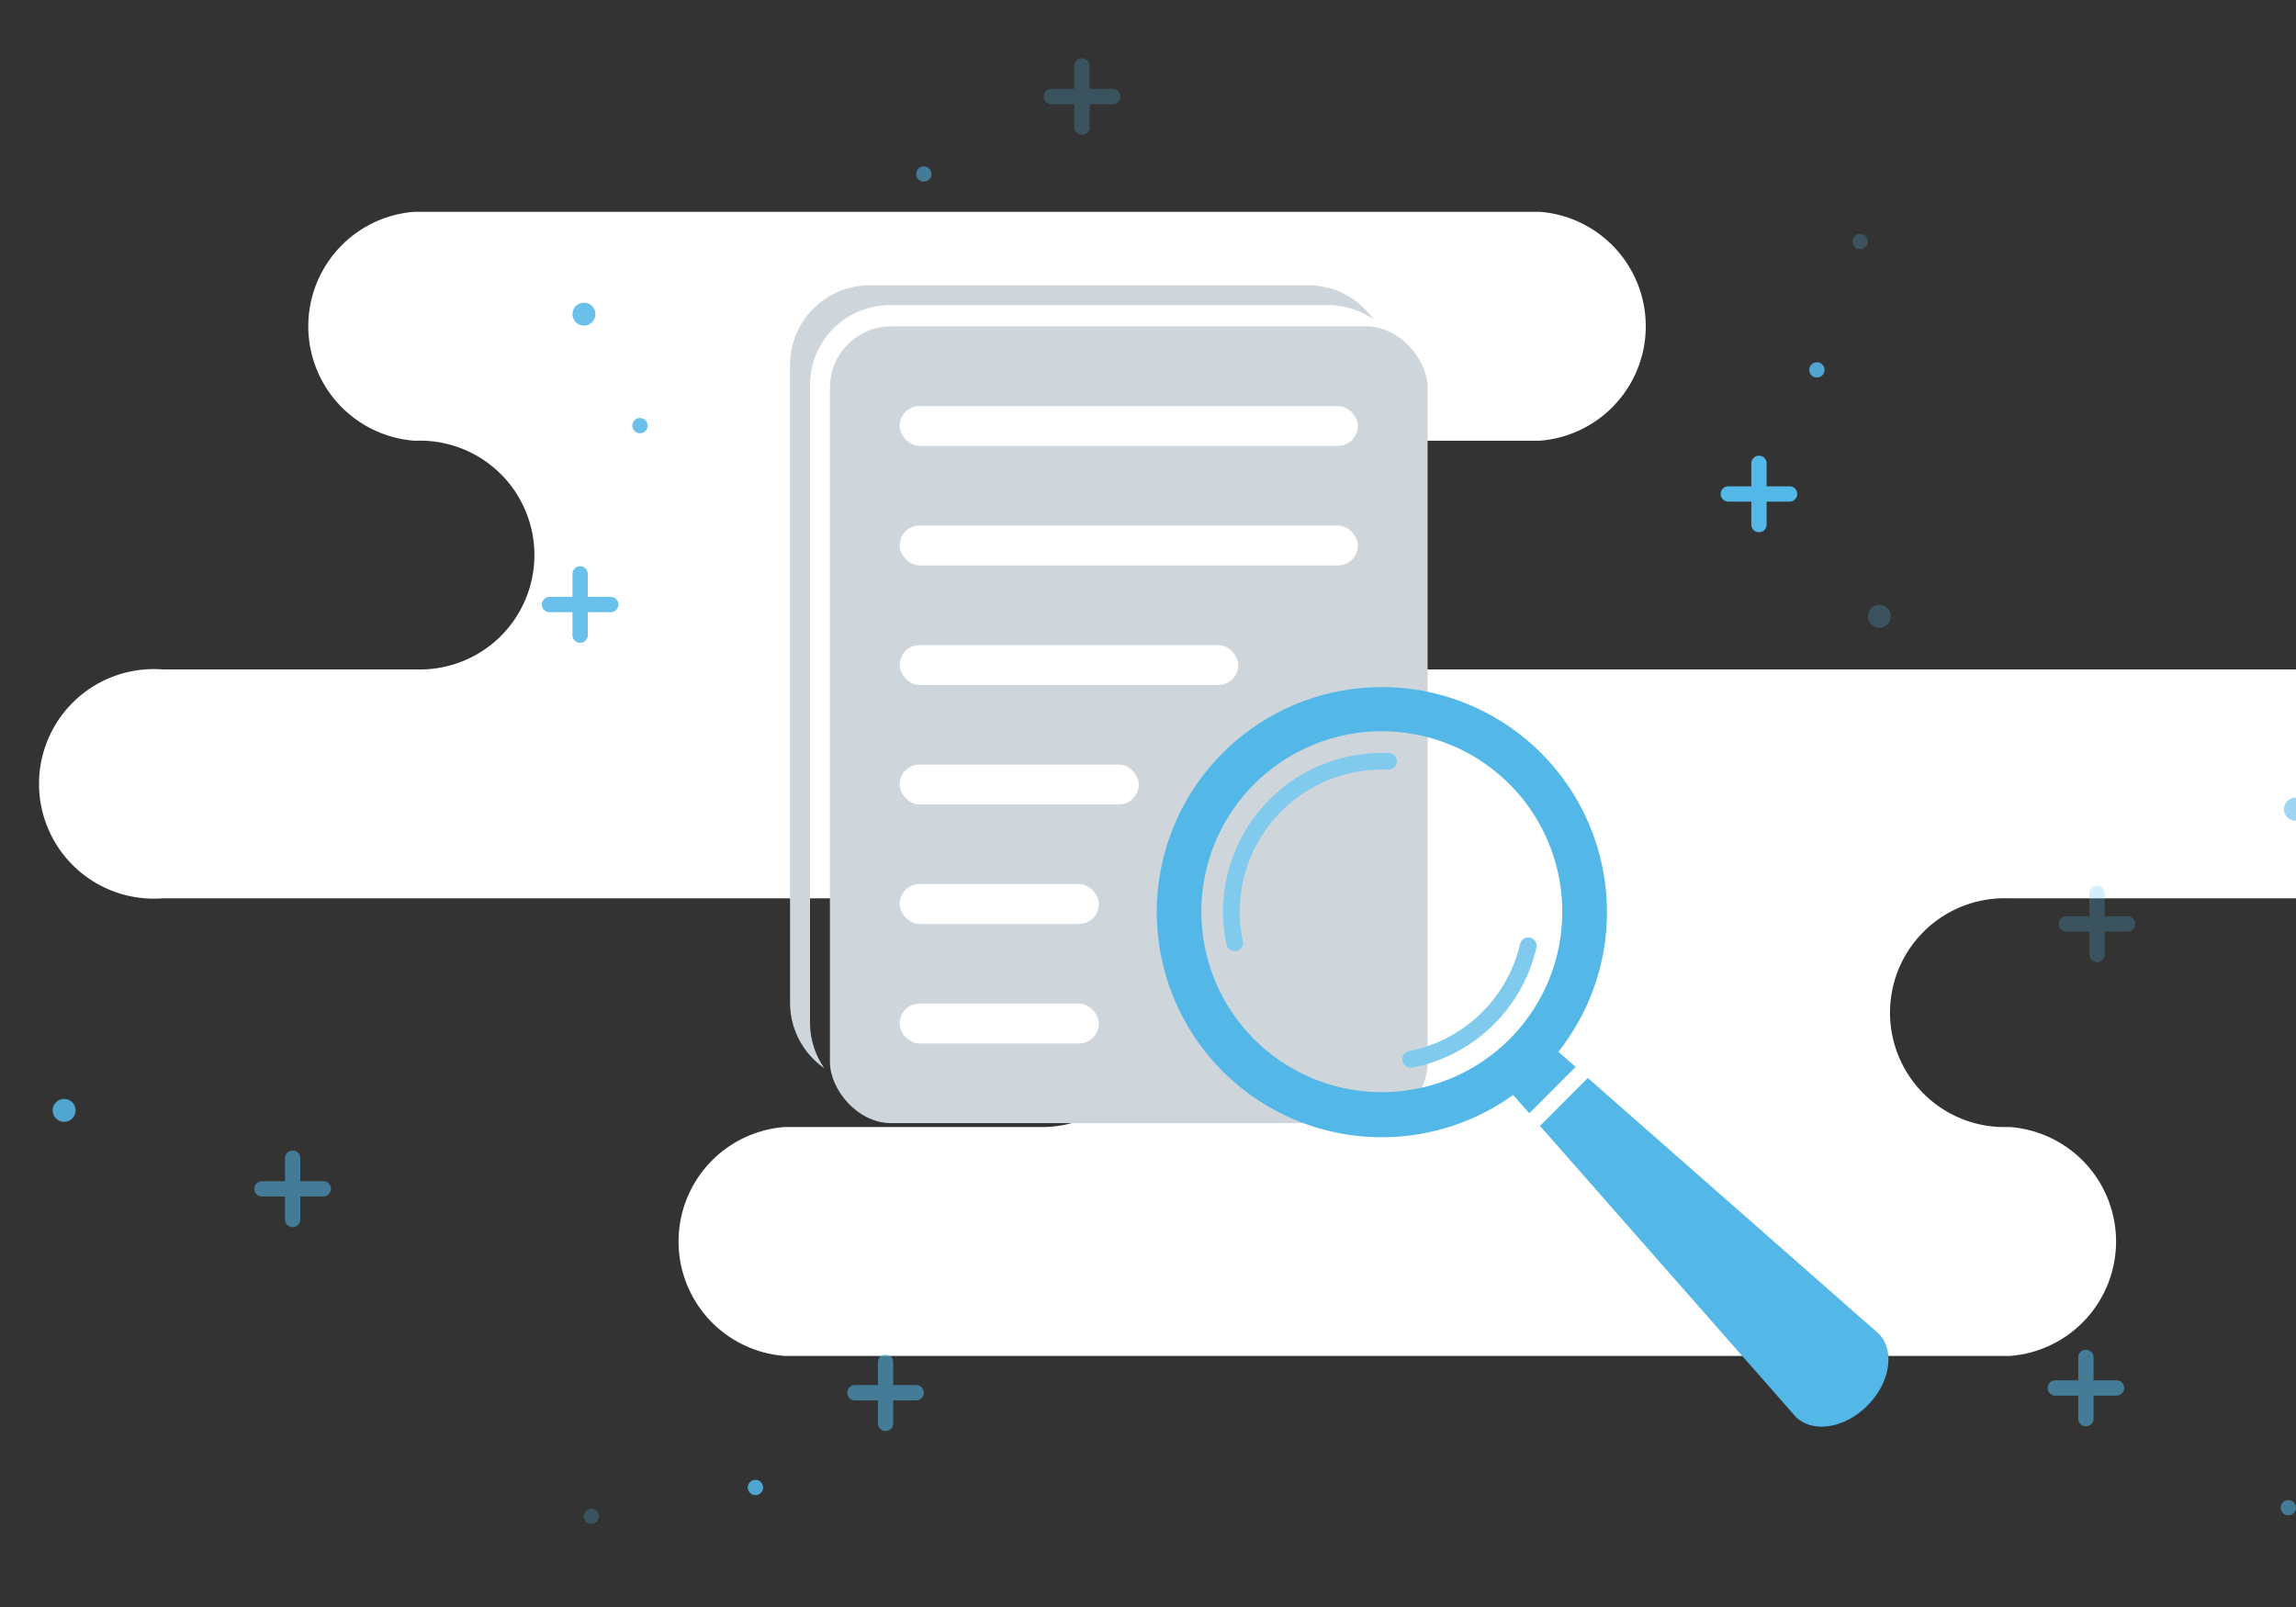 <svg id="Layer_1" data-name="Layer 1" xmlns="http://www.w3.org/2000/svg" viewBox="0 0 300 210"><rect x="0" y="0" width="300" height="210" fill="#333333" stroke="none"/><defs><style>.cls-1{fill:#fff;}.cls-2,.cls-3,.cls-4,.cls-5{fill:#53b7e8;}.cls-2{opacity:0.87;}.cls-3{opacity:0.56;}.cls-4{opacity:0.24;}.cls-6{fill:#ced5db;}.cls-7{fill:#80caee;}</style></defs><title>No search Results</title><path class="cls-1" d="M346.47,102.39a15,15,0,0,1-14.94,15H262.29a14.95,14.95,0,1,0,0,29.89h.36a15,15,0,0,1,0,29.91H102.5a15,15,0,0,1,0-29.91h33.24a14.95,14.95,0,1,0,0-29.89H21.26a15,15,0,1,1,0-29.91H54.49a14.95,14.95,0,1,0,0-29.89h-.37a15,15,0,0,1,0-29.91H201.2a15,15,0,0,1,0,29.91H181a14.95,14.95,0,1,0,0,29.89h.76a14.44,14.44,0,0,1,1.88.16h0a14.55,14.55,0,0,1,2.21-.16H331.53A15,15,0,0,1,346.47,102.39Z"/><circle class="cls-2" cx="237.4" cy="48.34" r="1"/><circle class="cls-3" cx="120.71" cy="22.74" r="1"/><path class="cls-3" d="M120.71,182a1,1,0,0,1-1,1h-3v3a1,1,0,0,1-2,0v-3h-3a1,1,0,0,1,0-2h3v-3a1,1,0,0,1,2,0v3h3A1,1,0,0,1,120.71,182Z"/><circle class="cls-4" cx="245.56" cy="80.52" r="1.5"/><path class="cls-4" d="M146.37,12.62a1,1,0,0,1-1,1h-3v3a1,1,0,1,1-2,0v-3h-3a1,1,0,0,1,0-2h3v-3a1,1,0,0,1,2,0v3h3A1,1,0,0,1,146.37,12.62Z"/><circle class="cls-2" cx="98.71" cy="194.38" r="1"/><path class="cls-3" d="M43.24,155.36a1,1,0,0,1-1,1h-3v3a1,1,0,0,1-2,0v-3h-3a1,1,0,0,1,0-2h3v-3a1,1,0,0,1,2,0v3h3A1,1,0,0,1,43.24,155.36Z"/><circle class="cls-3" cx="299.92" cy="105.74" r="1.5"/><path class="cls-3" d="M277.55,181.38a1,1,0,0,1-1,1h-3v3a1,1,0,0,1-2,0v-3h-3a1,1,0,0,1,0-2h3v-3a1,1,0,0,1,2,0v3h3A1,1,0,0,1,277.55,181.38Z"/><circle class="cls-2" cx="8.38" cy="145.1" r="1.5"/><path class="cls-4" d="M279,120.74a1,1,0,0,1-1,1h-3v3a1,1,0,1,1-2,0v-3h-3a1,1,0,0,1,0-2h3v-3a1,1,0,0,1,2,0v3h3A1,1,0,0,1,279,120.74Z"/><path class="cls-2" d="M80.8,79a1,1,0,0,1-1,1h-3v3a1,1,0,0,1-2,0V80h-3a1,1,0,0,1,0-2h3V75a1,1,0,0,1,2,0v3h3A1,1,0,0,1,80.8,79Z"/><circle class="cls-2" cx="76.3" cy="41.05" r="1.5"/><circle class="cls-2" cx="83.62" cy="55.62" r="1"/><path class="cls-5" d="M234.83,64.55a1,1,0,0,1-1,1h-3v3a1,1,0,0,1-2,0v-3h-3a1,1,0,0,1,0-2h3v-3a1,1,0,1,1,2,0v3h3A1,1,0,0,1,234.83,64.55Z"/><circle class="cls-3" cx="299" cy="197.02" r="1"/><circle class="cls-4" cx="243.06" cy="31.56" r="1"/><circle class="cls-4" cx="77.26" cy="198.14" r="1"/><rect class="cls-6" x="108.44" y="42.65" width="78.09" height="104.12" rx="8" ry="8"/><path class="cls-6" d="M179.45,41.73a10.33,10.33,0,0,0-5.93-1.85H116.25a10.41,10.41,0,0,0-10.41,10.41v83.3a10.46,10.46,0,0,0,1.87,6,10.41,10.41,0,0,1-4.48-8.56V47.69a10.41,10.41,0,0,1,10.42-10.41h57.26A10.41,10.41,0,0,1,179.45,41.73Z"/><rect class="cls-1" x="117.55" y="53.06" width="59.87" height="5.21" rx="2.6" ry="2.6"/><rect class="cls-1" x="117.55" y="68.68" width="59.87" height="5.21" rx="2.6" ry="2.6"/><rect class="cls-1" x="117.55" y="84.3" width="44.25" height="5.21" rx="2.6" ry="2.6"/><rect class="cls-1" x="117.55" y="99.91" width="31.24" height="5.21" rx="2.6" ry="2.6"/><rect class="cls-1" x="117.55" y="115.53" width="26.03" height="5.21" rx="2.6" ry="2.6"/><rect class="cls-1" x="117.55" y="131.15" width="26.03" height="5.21" rx="2.6" ry="2.6"/><path class="cls-7" d="M161.32,124.28a1.09,1.09,0,0,1-1.07-.86,21.44,21.44,0,0,1-.44-4.28,20.77,20.77,0,0,1,20.74-20.75q.31,0,.63,0l.3,0a1.09,1.09,0,0,1-.1,2.18l-.34,0a4,4,0,0,0-.49,0A18.57,18.57,0,0,0,162.39,123a1.09,1.09,0,0,1-.85,1.29A.82.82,0,0,1,161.32,124.28Z"/><path class="cls-7" d="M184.33,139.51a1.09,1.09,0,0,1-.21-2.16,18.56,18.56,0,0,0,14.5-14,1.09,1.09,0,0,1,2.13.5,20.74,20.74,0,0,1-16.21,15.67Z"/><path class="cls-5" d="M245.47,174.28l-38-33.41-6.25,6.26,33.4,38c2.19,2.19,6.39,1.55,9.37-1.44S247.65,176.47,245.47,174.28Zm-41.85-36.83a29.41,29.41,0,1,0-5.91,5.64l2.11,2.39,6.05-6.06Zm-23.07,5.27a23.58,23.58,0,1,1,23.58-23.58A23.58,23.58,0,0,1,180.55,142.72Z"/></svg>